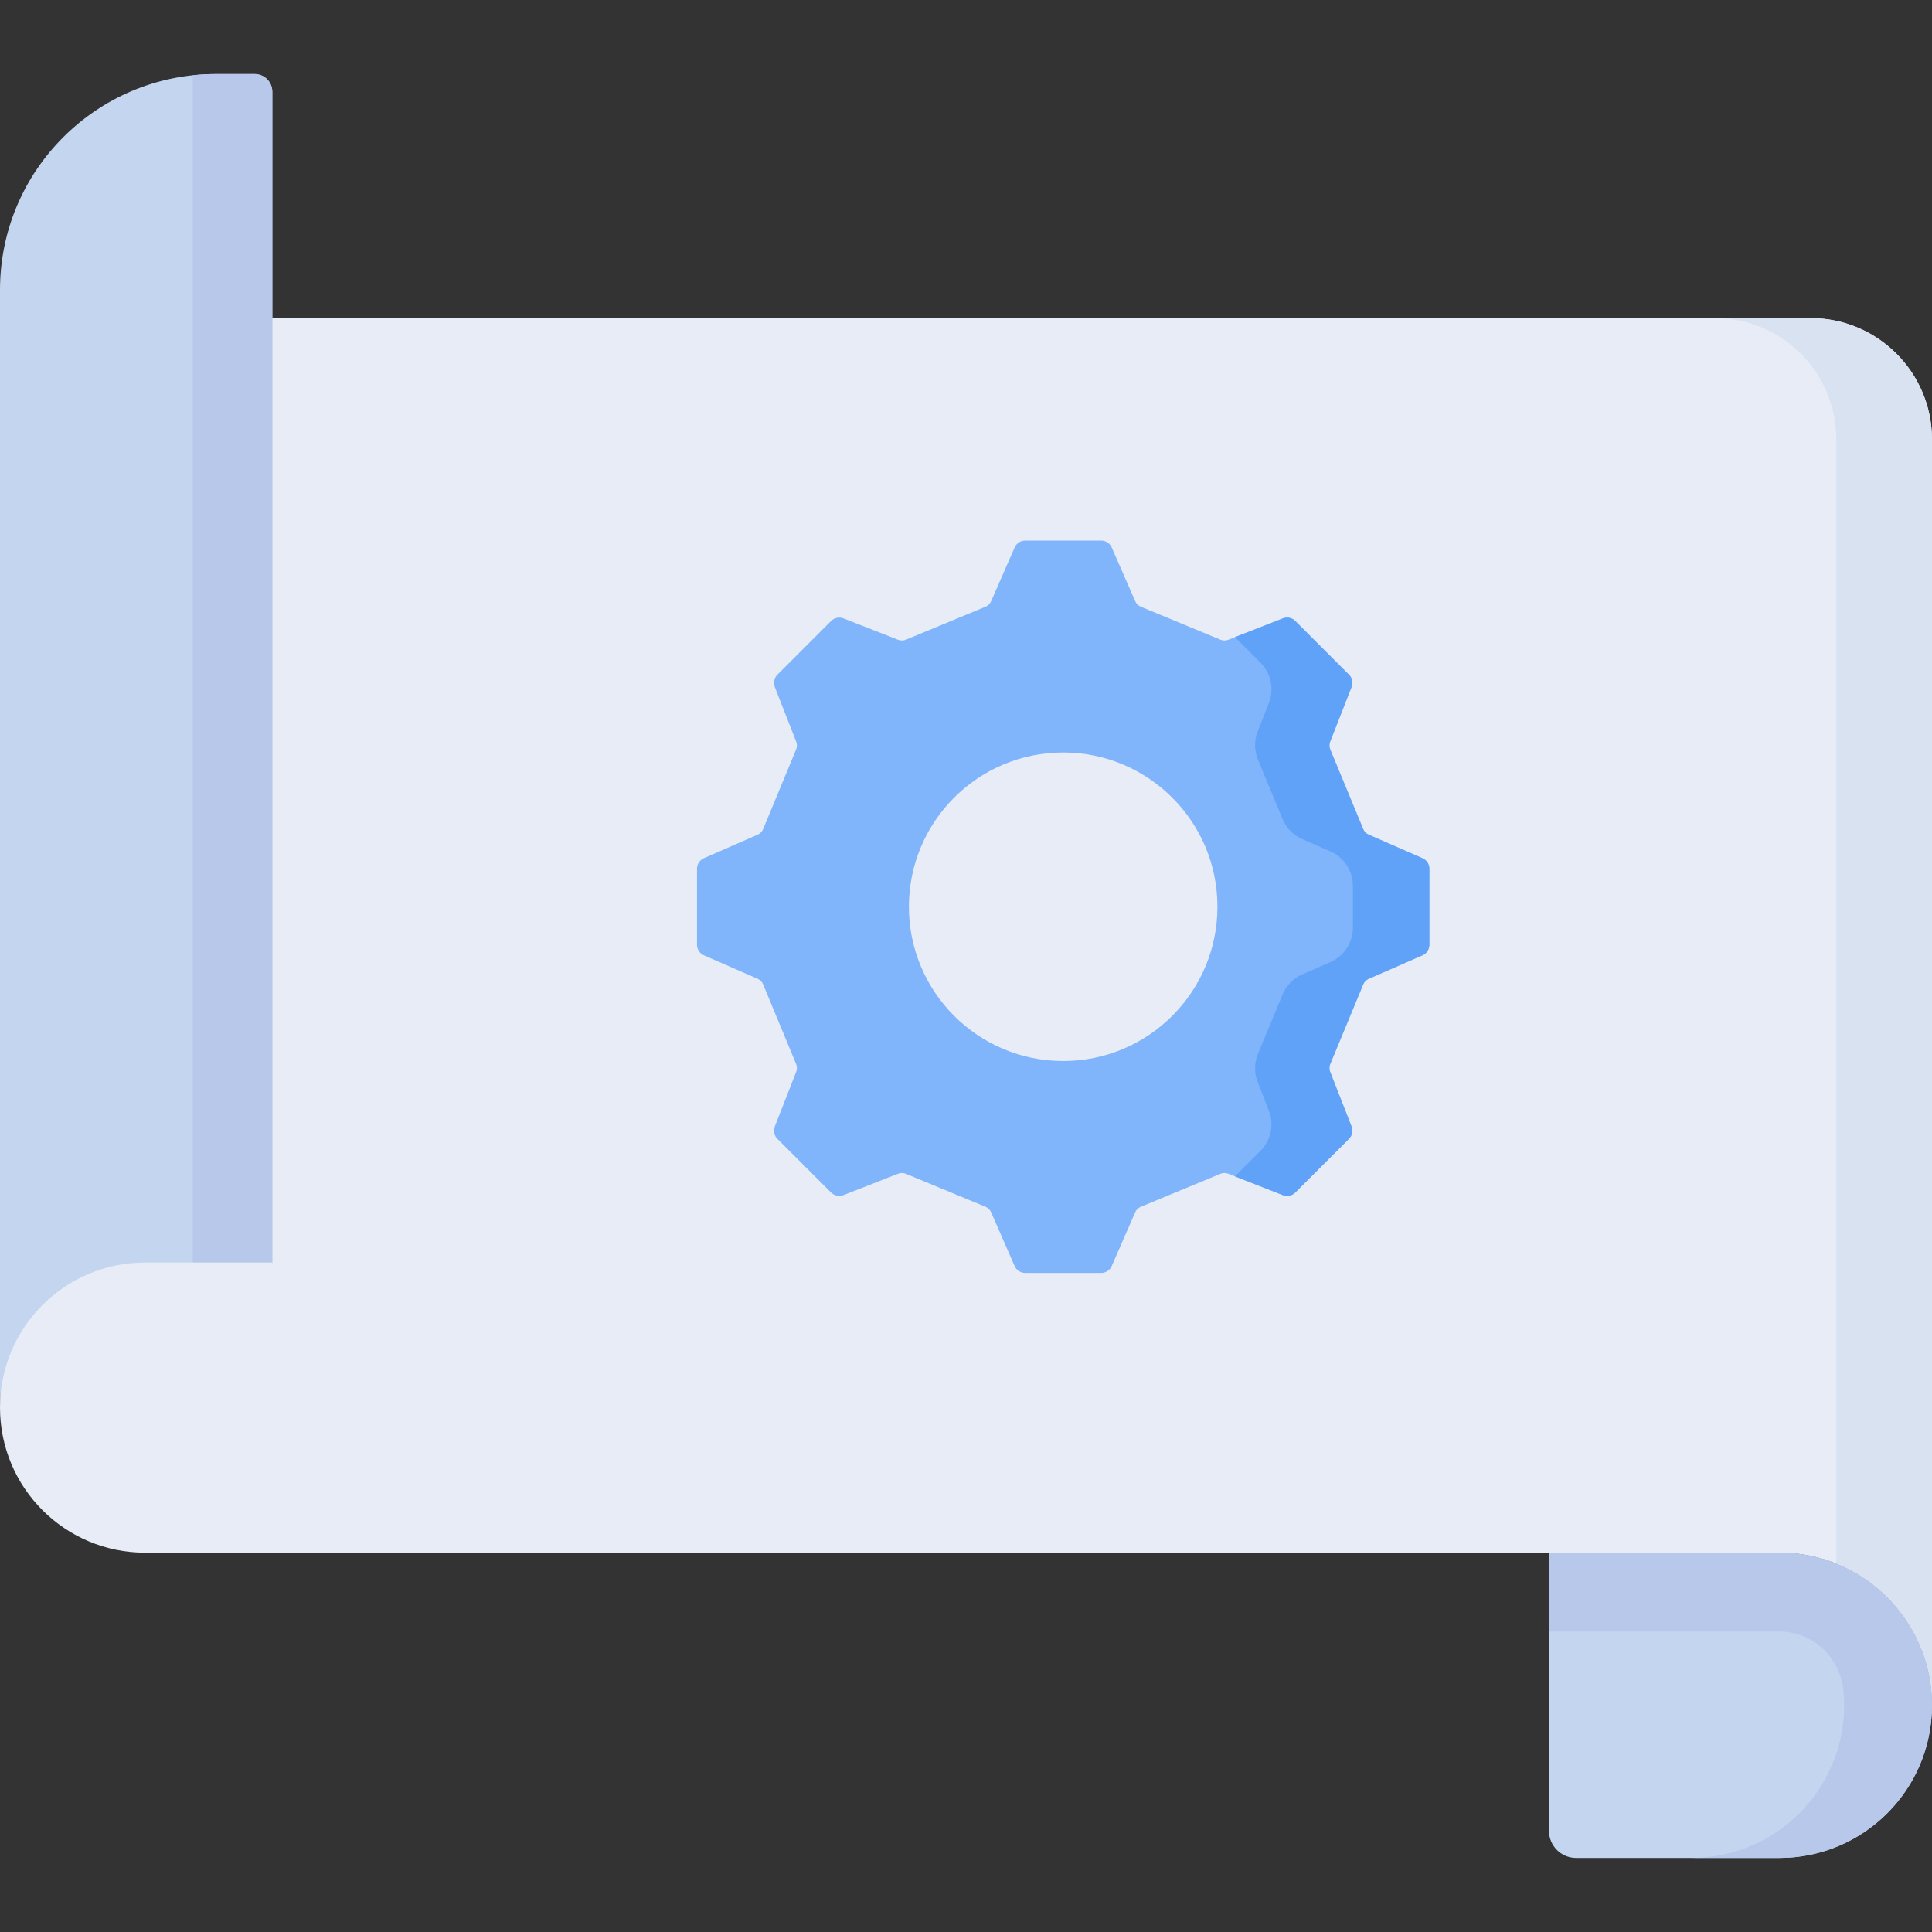 <svg id="Capa_1" enable-background="new 0 0 512 512" height="512" viewBox="0 0 512 512" width="512" xmlns="http://www.w3.org/2000/svg"><rect x="0" y="0" width="512" height="512" fill="#333333" stroke="none"/><g><g><path d="m471.545 411.475c22.341 0 40.451 18.111 40.451 40.451v-335.458c0-17.766-14.402-32.168-32.168-32.168h-448.923l22.733 327.175h356.852 20.603z" fill="#e7ecf6"/></g><path d="m479.828 84.3h-25.337c17.766 0 32.168 14.402 32.168 32.168v297.937c14.851 5.988 25.337 20.526 25.337 37.521v-335.458c0-17.766-14.402-32.168-32.168-32.168z" fill="#d8e2f1"/><path d="m0 368.652v-291.839c0-31.586 25.605-57.191 57.191-57.191h10.286c2.59 0 4.69 2.1 4.69 4.69v310.269l-14.5 76.894h-14.844c-23.651 0-42.823-19.172-42.823-42.823z" fill="#c3d5ef"/><path d="m57.191 19.622c-2.059 0-4.092.114-6.095.327v391.526h10.535l10.535-76.894v-310.269c0-2.59-2.1-4.69-4.69-4.69z" fill="#b7c8ea"/><path d="m410.491 485.177v-73.702h61.055c22.341 0 40.451 18.111 40.451 40.451 0 22.341-18.111 40.451-40.451 40.451h-53.854c-3.978.001-7.201-3.223-7.201-7.2z" fill="#c3d5ef"/><path d="m471.545 411.475h-61.055v20.904h61.055.14c8.779.03 16.014 6.923 16.849 15.662.122 1.278.185 2.574.185 3.885 0 22.341-18.111 40.451-40.451 40.451h23.277c20.453 0 37.35-15.182 40.061-34.889 3.392-24.372-15.572-46.013-40.061-46.013z" fill="#b7c8ea"/><path d="m72.167 411.475h-33.72c-21.234 0-38.447-17.213-38.447-38.447 0-21.234 17.213-38.447 38.447-38.447h33.72z" fill="#e7ecf6"/><g><path d="m300.848 321.257-6.232 14.252c-.486 1.111-1.583 1.828-2.795 1.828h-20.137c-1.212 0-2.309-.718-2.795-1.828l-6.232-14.252c-.286-.654-.814-1.172-1.474-1.445l-21.111-8.744c-.66-.273-1.399-.28-2.064-.02l-14.485 5.671c-1.129.442-2.412.174-3.269-.683l-14.239-14.239c-.857-.857-1.125-2.14-.683-3.269l5.671-14.485c.26-.665.253-1.404-.02-2.064l-8.744-21.111c-.273-.66-.791-1.188-1.445-1.474l-14.252-6.232c-1.111-.486-1.828-1.583-1.828-2.795v-20.137c0-1.212.718-2.309 1.828-2.795l14.252-6.232c.654-.286 1.172-.814 1.445-1.474l8.744-21.111c.273-.66.28-1.399.02-2.064l-5.671-14.485c-.442-1.129-.174-2.412.683-3.269l14.239-14.239c.857-.857 2.14-1.125 3.269-.683l14.485 5.671c.665.26 1.404.253 2.064-.02l21.111-8.744c.66-.273 1.188-.791 1.474-1.445l6.232-14.252c.486-1.111 1.583-1.828 2.795-1.828h20.137c1.212 0 2.309.718 2.795 1.828l6.232 14.252c.286.654.814 1.172 1.474 1.445l21.111 8.744c.66.273 1.399.28 2.064.02l14.485-5.671c1.129-.442 2.412-.174 3.269.683l14.239 14.239c.857.857 1.125 2.14.683 3.269l-5.672 14.485c-.26.665-.253 1.404.02 2.064l8.745 21.111c.273.66.791 1.188 1.445 1.474l14.252 6.232c1.111.486 1.828 1.583 1.828 2.795v20.137c0 1.212-.718 2.309-1.828 2.795l-14.252 6.232c-.654.286-1.172.814-1.445 1.474l-8.745 21.111c-.273.66-.28 1.399-.02 2.064l5.672 14.485c.442 1.129.174 2.412-.683 3.269l-14.239 14.239c-.857.857-2.14 1.125-3.269.683l-14.485-5.671c-.665-.26-1.404-.253-2.064.02l-21.111 8.744c-.66.273-1.188.791-1.474 1.445zm21.789-80.958c0-22.58-18.304-40.884-40.884-40.884s-40.884 18.304-40.884 40.884 18.304 40.884 40.884 40.884c22.579 0 40.884-18.305 40.884-40.884z" fill="#80b4fb"/><g><path d="m361.266 219.73-8.744-21.111c-.273-.66-.28-1.399-.02-2.064l5.671-14.484c.442-1.129.174-2.412-.683-3.269l-14.239-14.239c-.857-.857-2.14-1.125-3.269-.683l-12.703 4.974 6.764 6.764c2.791 2.792 3.665 6.971 2.226 10.647l-2.976 7.601c-.936 2.391-.91 5.052.072 7.424l6.533 15.772c.983 2.372 2.846 4.272 5.198 5.301l7.479 3.27c3.617 1.582 5.955 5.155 5.955 9.103v11.13c0 3.948-2.337 7.521-5.955 9.102l-7.479 3.27c-2.353 1.029-4.216 2.928-5.198 5.301l-6.533 15.772c-.983 2.372-1.009 5.033-.072 7.424l2.976 7.601c1.439 3.676.566 7.855-2.226 10.647l-6.764 6.764 12.703 4.974c1.129.442 2.412.174 3.269-.683l14.239-14.239c.857-.857 1.125-2.14.683-3.269l-5.671-14.484c-.26-.665-.253-1.404.02-2.064l8.744-21.111c.273-.66.791-1.188 1.445-1.474l14.253-6.232c1.111-.486 1.828-1.583 1.828-2.795v-20.14c0-1.212-.718-2.309-1.828-2.795l-14.253-6.232c-.654-.286-1.172-.814-1.445-1.473z" fill="#61a2f9"/></g></g></g></svg>